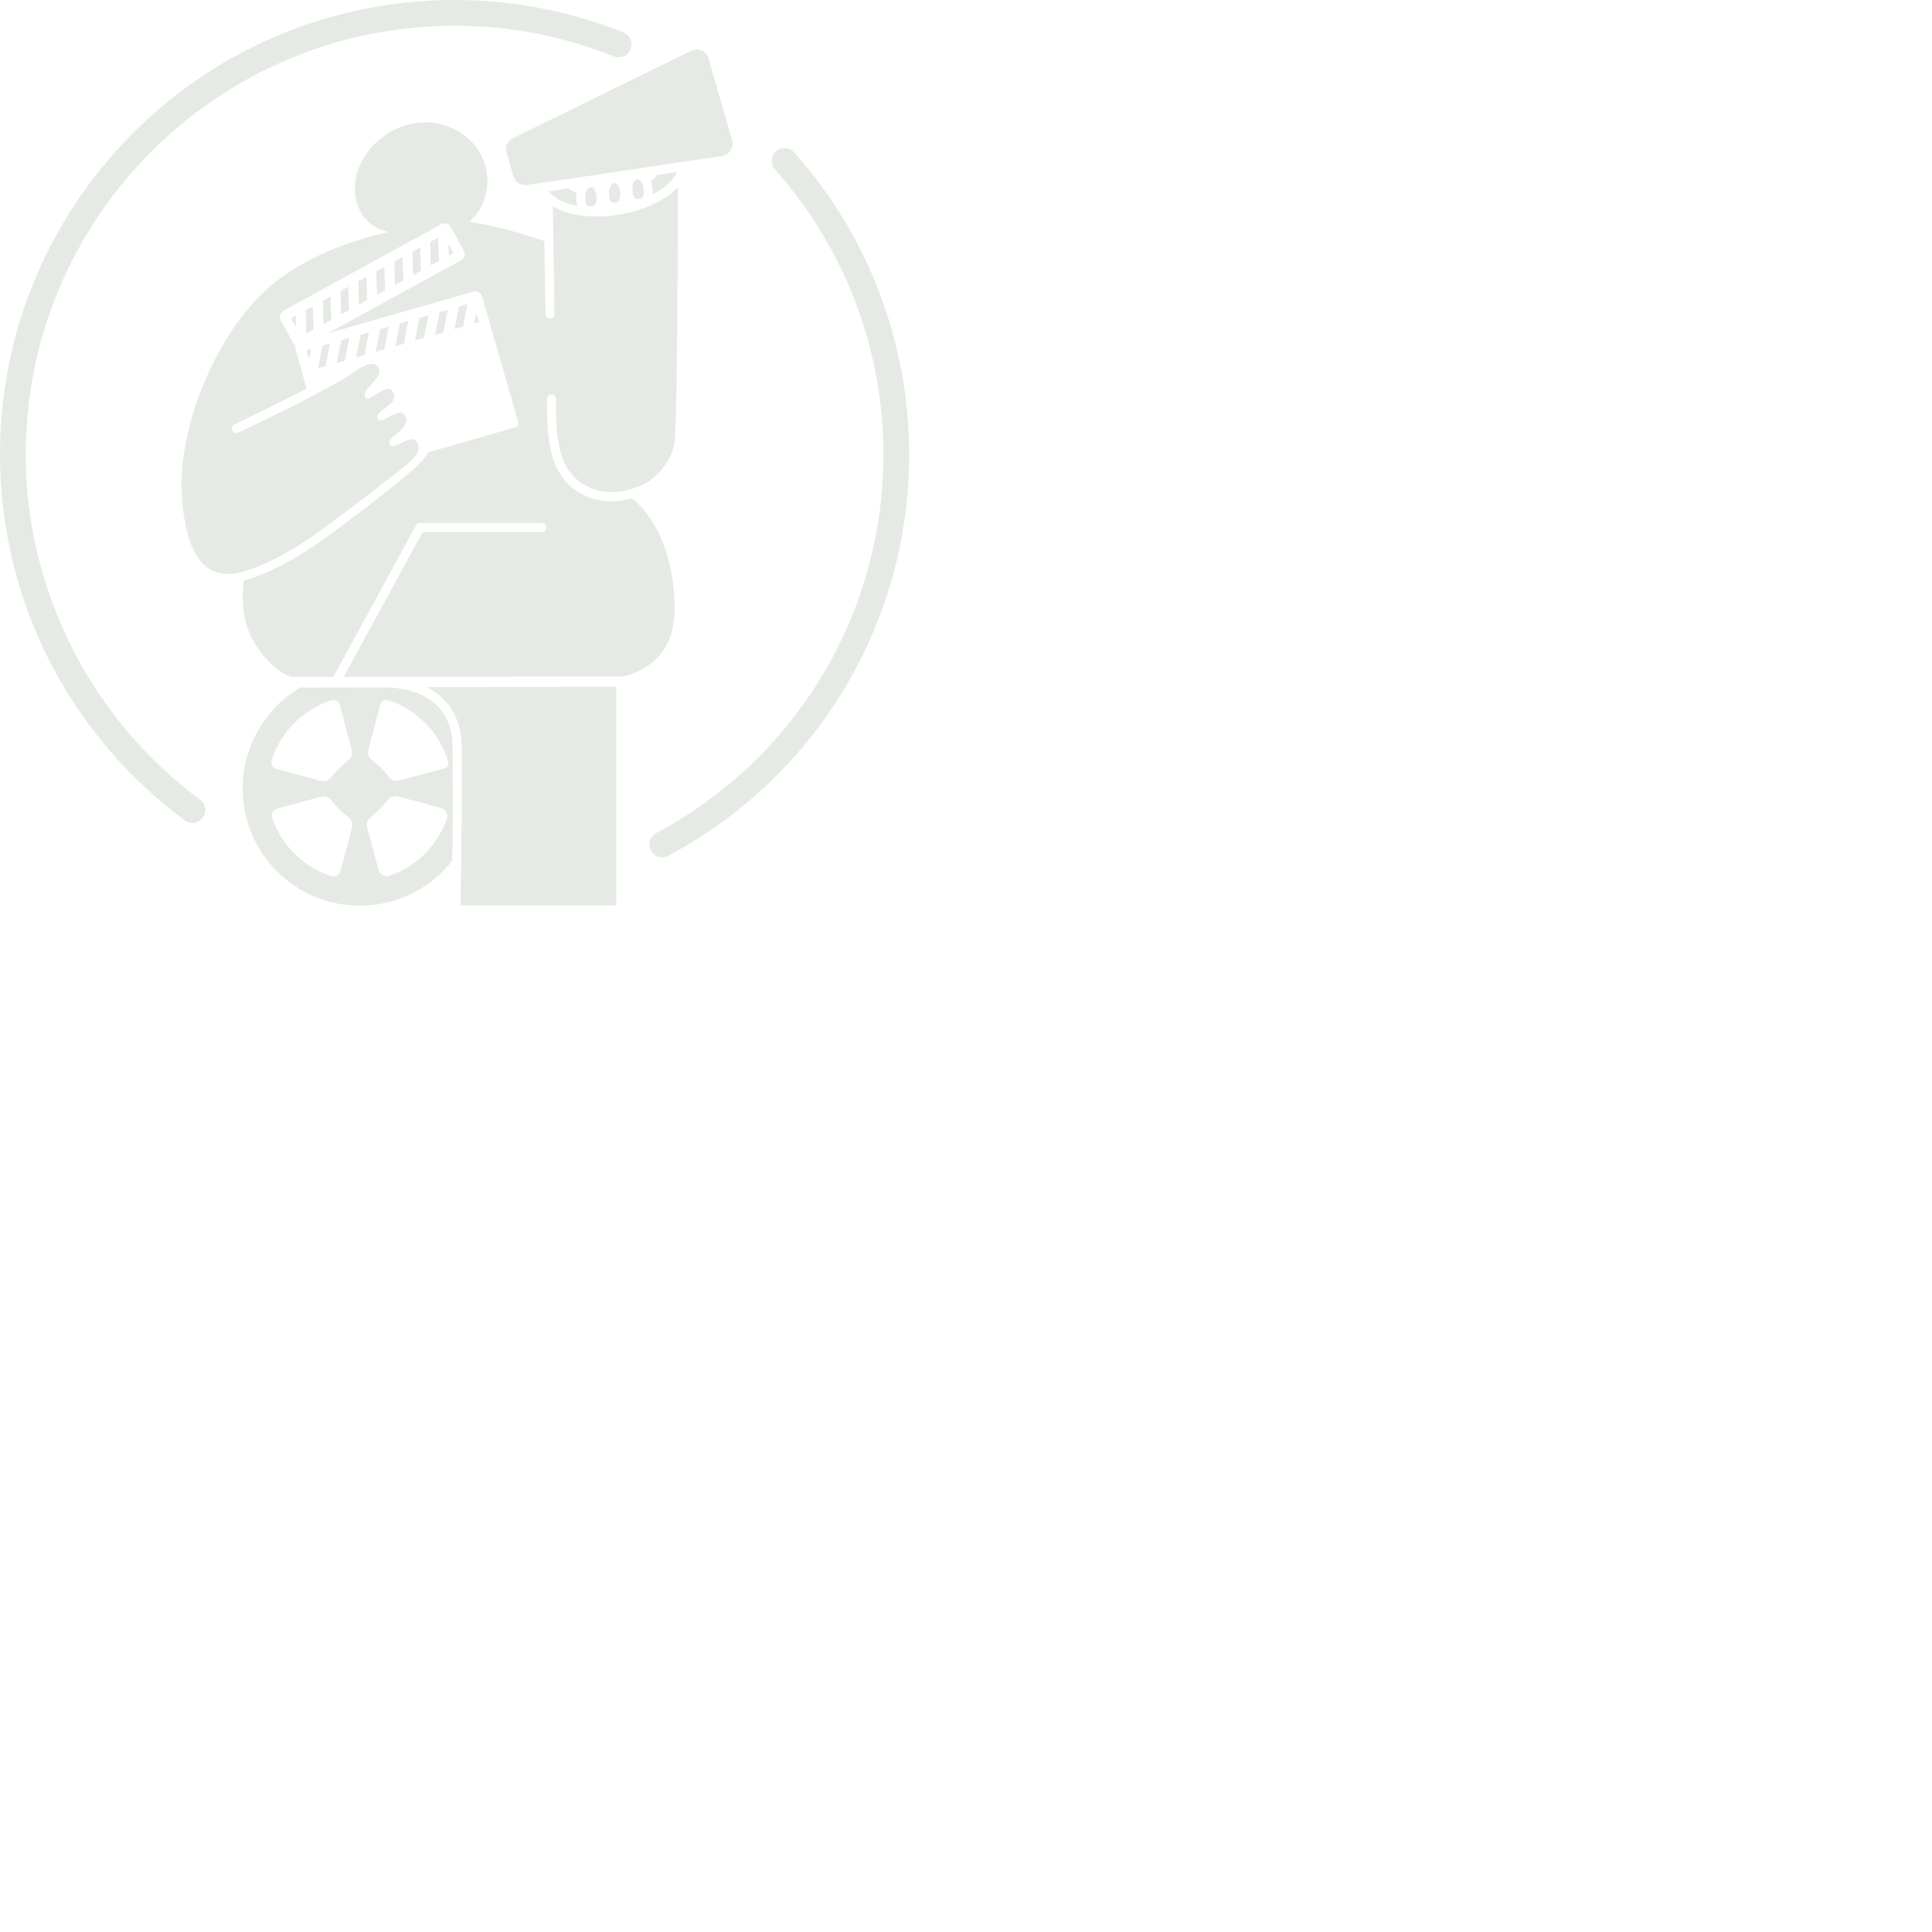 <?xml version="1.0" encoding="UTF-8"?> <svg xmlns="http://www.w3.org/2000/svg" xmlns:xlink="http://www.w3.org/1999/xlink" version="1.1" x="0px" y="0px" viewBox="0 0 1500 1500" style="enable-background:new 0 0 705.8 703;" xml:space="preserve" width="300" height="300"> <style type="text/css"> .st0{fill:#e6eae4;} </style> <g id="Layer_1"> </g> <g id="Konst"> </g> <g id="Teater"> </g> <g id="Museum"> </g> <g id="Författarbesök"> </g> <g id="Skolbio"> <g> <g> <g> <path class="st0" d="M351.5,597.3l0-1.7c0-7-0.1-14.2-0.4-21.2c-0.3-5.9-2.3-12.7-5.5-18.4c-4-7.2-10.4-12.9-18.5-16.6 c-6.7-3-14.4-4.9-23.7-5.6c-0.4,0-0.8-0.1-1.1-0.1h-0.1l-69.3,0.1c-0.1,0.1-0.3,0.2-0.4,0.3c-12.6,7.6-23.2,18.1-30.8,30.7 c-8.4,13.8-13.3,30-13.3,47.4c0,17.6,5,34,13.6,47.9c7.6,12.3,18.1,22.6,30.5,30.1c13.7,8.3,29.7,13,46.9,13 c17.6,0,34-5,47.9-13.6c9.2-5.7,17.3-13,23.9-21.5c0-1,0-2,0-3.1c0.2-12.7,0.3-23.9,0.4-34.4 C351.5,621.3,351.6,609.3,351.5,597.3z M210.9,590.4c3.4-10.7,9.2-20.7,17.7-29.1c8.3-8.3,18.1-14.1,28.6-17.5 c2.8-0.9,5.8,0.8,6.6,3.6l6.6,24.8l2.7,10.2c0.7,2.5-0.1,5.2-1.9,7.1c-5.4,4.2-10.3,9.2-14.9,14.9c-1.9,1.9-4.6,2.6-7.1,1.9 l-10.2-2.7l-24.5-6.6C211.6,596.1,210,593.2,210.9,590.4z M273.3,642.6l-2.7,10.1l-6.4,24c-0.8,2.9-3.8,4.6-6.6,3.7 c-10.6-3.4-20.6-9.2-29-17.7c-8.2-8.2-14-17.8-17.4-28.1c-0.9-2.8,0.8-5.9,3.6-6.7l24.5-6.6l10.1-2.7c2.5-0.7,5.2,0,7.1,1.9 c4.2,5.4,9.2,10.3,14.9,14.9C273.3,637.3,274,640,273.3,642.6z M346.9,635.9c-3.5,9.8-9.1,18.9-16.9,26.8 c-8,8-17.5,13.8-27.6,17.2c-3.6,1.2-7.6-0.9-8.6-4.6l-6.1-22.9l-2.7-10.1c-0.7-2.5,0.1-5.2,1.9-7.1c5.4-4.2,10.3-9.2,14.9-14.9 c1.9-1.8,4.5-2.6,7.1-1.9L319,621l23.3,6.3C346,628.3,348.2,632.3,346.9,635.9z M345,596.6l-25,6.7l-10.1,2.7 c-2.5,0.7-5.2,0-7.1-1.9c-4.2-5.4-9.2-10.3-14.9-14.9c-1.9-1.9-2.6-4.6-1.9-7.1l2.7-10.2l6.8-25.5c0.6-2.3,3-3.6,5.3-2.9 c10.7,3.3,20.7,9.2,29.2,17.7c8.7,8.7,14.7,19.1,18,30.1C348.6,593.6,347.3,596,345,596.6z"></path> </g> <g> <g> <path class="st0" d="M478.5,533.2V703h-121c0.1-3.7,0.1-7.3,0.2-11c0.1-9,0.3-18.1,0.4-27.1c0-2.5,0.1-5.1,0.1-7.6 c0.1-9,0.2-17.9,0.3-26.9c0.1-11.1,0.1-22.1,0.1-33.2c0-7.7,0-15.5-0.5-23.2c-0.2-3.6-0.9-7.3-1.9-10.9 c-1.1-3.7-2.6-7.3-4.5-10.6c-4.7-8.4-12-14.9-20.6-19.1L478.5,533.2z"></path> </g> </g> <g> <path class="st0" d="M431.7,310.3v-0.5c0-1.9-1.6-3.5-3.5-3.5c-1.9,0-3.5,1.6-3.5,3.5v0.5c0,27.5,0,61.8,30.7,75.1 c6.1,2.6,12.5,3.8,18.9,3.8c5.6,0,11.1-0.9,16.4-2.3c14.9,11.8,33,39.3,33,86.2c0,35.9-23.5,47.8-38.2,51.7 c-0.6,0.2-1.2,0.3-1.7,0.4H482l-3.5,0l-170.6,0.3h0l-10.5,0h0l-7.2,0l-4.6,0l-18.7,0l2.2-4.1h0l59.1-108.4h92.4 c1.9,0,3.5-1.6,3.5-3.5c0-1.9-1.6-3.5-3.5-3.5h-94.5c-1.3,0-2.5,0.7-3.1,1.8l-62.7,115h0l-1.1,2.1c-0.1,0.2-0.2,0.4-0.3,0.6 l-8.6,0h0l-24.1,0h0c-7-2.1-17.3-8.4-28.4-26c-10.7-17-9.9-37.9-8.5-48.7c20.4-6,42.1-17.5,66.1-35.2 c24-17.7,45.5-33.9,66.3-51.9c6-5.2,8.8-9.4,10.5-11.9c0.1-0.2,0.3-0.4,0.4-0.6l68.1-19.6c1.4-0.4,2.2-1.9,1.8-3.3L380.3,251v0 c0-0.2-0.1-0.5-0.2-0.8l-5.8-20c-0.9-2.9-3.9-4.6-6.8-3.8L254.1,259l103.8-56.9c1.3-0.7,2.2-1.9,2.7-3.3 c0.4-1.4,0.2-2.9-0.5-4.2l-9.7-17.7l-0.3-0.6c-0.7-1.3-1.9-2.2-3.3-2.7c-1.4-0.4-2.9-0.2-4.2,0.5l-9.2,5l0,0h0l-113.2,62.1 c-2.7,1.5-3.7,4.8-2.2,7.5l10,18.3c0.4,0.7,0.9,1.3,1.6,1.8c-0.3,0.9-0.3,2,0,3l1.1,3.8v0c0,0.2,0,0.5,0.1,0.7l7.3,25.4 c-17.3,9.1-35,17.6-53.4,26.5l-2.7,1.3c-1.8,0.8-2.5,2.9-1.6,4.7c0.6,1.2,1.9,2,3.2,2c0.5,0,1-0.1,1.5-0.3l2.7-1.3 c11.4-5.5,22.5-10.8,33.4-16.3c0,0,0,0,0.1,0c0,0,0,0,0.1,0c6.3-3.2,12.6-6.3,18.8-9.6c9-4.7,17.9-9.6,26.8-14.7 c0.6-0.3,7.4-4.9,8.7-5.8c2.9-1.9,5.5-3.4,7.9-4.4h0c1.5-0.6,2.9-1.1,4.2-1.2c0,0,0,0,0,0c2.7-0.3,4.8,0.5,6.1,3 c4.3,7.9-14,17-10.4,22.7c3.5,5.4,16.9-13.5,21.9-3.5c4.8,9.7-16,14-12,20.6c3,5,16.8-10.5,21-2.9c6.1,11.2-15.9,16.2-11.7,23 c2.9,4.5,16.5-9.4,21-2.5c2,3.1,1.7,6.3-0.3,9.5c0,0,0,0,0,0c-0.4,0.7-0.9,1.3-1.4,2h0c-3,3.9-8,7.9-13.6,12.2 c-2.1,1.6-5.4,4.1-9.3,7.1c-0.2,0.1-0.3,0.2-0.5,0.3c-14.9,12-30.5,23.6-47.2,36c-24.4,18-46.3,29.5-66.8,34.9c0,0-0.1,0-0.1,0 c-21.4,3.4-39-6.7-43.2-57.7c-4.6-55.8,28.7-134.4,73-168.8c29.2-22.8,65.5-33.5,86.7-38.2l-5.2-2c-6.1-2.3-11.3-6.5-14.7-12 c-3.8-6.1-5.7-13.5-5.6-20.7c0.2-11.9,5.6-23.3,13.6-32c11.2-12.2,27.8-19.6,44.3-18.6c16.5,1,32.5,10.7,40.2,25.4 c7.7,14.7,6.2,33.9-4.3,46.7l-4.6,5.2c20.9,2.8,46.1,10.8,57.9,14.8l0.9,56.9c0,1.9,1.6,3.4,3.5,3.4h0.1c1.9,0,3.5-1.6,3.4-3.6 l-1.3-83.7c8.3,5.1,20.1,8,34.2,8c5.7,0,11.6-0.5,17.5-1.5c14.9-2.5,28.5-7.8,38.4-15.1c2.7-2,5-4,7-6.2 c0,31.5-0.3,167.6-2.3,195c-1.2,15.6-10.8,26.5-20,33.3c0,0,0,0,0,0c-12.3,7.4-30.5,11.8-45.4,5.3 C431.7,367.5,431.7,337.1,431.7,310.3z"></path> <path class="st0" d="M226.1,247l3.5-1.9c0.1,3.3,0.1,6.2,0.2,8.6L226.1,247z"></path> <path class="st0" d="M242.8,237.9c0.2,9.8,0.4,15,0.5,17.9l-5.4,3c-0.2-5.2-0.3-12.3-0.5-17.9L242.8,237.9z"></path> <path class="st0" d="M256.6,230.3c0.2,9.5,0.4,14.8,0.5,17.9l-5.9,3.2c-0.1-5-0.3-12.2-0.5-17.9L256.6,230.3z"></path> <path class="st0" d="M264.5,226l5.8-3.2c0.2,9.7,0.4,14.9,0.5,17.9l-5.9,3.2C264.8,238.7,264.6,231.6,264.5,226z"></path> <path class="st0" d="M278.3,218.4l6.2-3.4c0.2,9.4,0.4,14.8,0.5,17.9l-6.2,3.4C278.6,231.3,278.4,224.1,278.3,218.4z"></path> <path class="st0" d="M292.3,210.7l6-3.3c0.2,9.5,0.4,14.9,0.5,17.9l-6,3.3C292.6,223.4,292.4,216.3,292.3,210.7z"></path> <path class="st0" d="M312.5,199.7c0.2,9.1,0.4,14.5,0.5,17.9l-6.3,3.5c-0.2-5.2-0.3-12.3-0.4-17.9L312.5,199.7z"></path> <path class="st0" d="M320.4,195.4l5.9-3.2c0.2,9.4,0.4,14.8,0.5,17.9l-6,3.3C320.7,207.8,320.5,200.7,320.4,195.4z"></path> <path class="st0" d="M334.2,187.8l5.9-3.2c0.2,9.8,0.4,15,0.5,17.9l-6,3.3C334.5,200.4,334.4,193.3,334.2,187.8z"></path> <path class="st0" d="M348.3,189.8l3.6,6.5l-3.4,1.8C348.4,195.7,348.4,192.8,348.3,189.8z"></path> </g> <g> <g> <path class="st0" d="M241.7,270.9c-0.7,3.3-1.2,6.1-1.7,8.4l-2.1-7.3L241.7,270.9z"></path> <path class="st0" d="M256.2,266.7c-1.9,9.6-2.9,14.7-3.4,17.5l-5.9,1.7c1-5.1,2.4-12.1,3.5-17.6L256.2,266.7z"></path> <path class="st0" d="M271.3,262.3c-1.9,9.3-2.9,14.6-3.4,17.6l-6.5,1.9c1-5,2.3-12,3.5-17.6L271.3,262.3z"></path> <path class="st0" d="M286.4,258c-1.9,9.5-2.9,14.7-3.4,17.6l-6.5,1.9c1-5.1,2.4-12.1,3.5-17.6L286.4,258z"></path> <path class="st0" d="M301.8,253.6c-1.9,9.2-2.9,14.5-3.4,17.6l-6.8,2c1-5,2.4-12,3.5-17.6L301.8,253.6z"></path> <path class="st0" d="M317,249.2c-1.9,9.3-2.9,14.6-3.4,17.6l-6.6,1.9c1-5.2,2.4-12.2,3.5-17.6L317,249.2z"></path> <path class="st0" d="M332.6,244.7c-1.8,8.9-2.9,14.3-3.5,17.6l-6.9,2c1-5.1,2.4-12.1,3.5-17.6L332.6,244.7z"></path> <path class="st0" d="M347.7,240.4c-1.8,9.2-2.9,14.5-3.4,17.6l-6.5,1.9c1.1-5.4,2.4-12.4,3.5-17.6h0L347.7,240.4z"></path> <path class="st0" d="M362.9,236c-1.9,9.6-2.9,14.7-3.4,17.6c0,0,0,0,0,0l-6.6,1.9c1-5.2,2.4-12.2,3.5-17.6L362.9,236z"></path> <path class="st0" d="M371.8,250l-3.7,1.1c0.5-2.4,1-5.3,1.6-8.2L371.8,250z"></path> </g> </g> <g> <g> <path class="st0" d="M226.1,247l3.5-1.9c0.1,3.3,0.1,6.2,0.2,8.6L226.1,247z"></path> <path class="st0" d="M242.8,237.9c0.2,9.8,0.4,15,0.5,17.9l-5.4,3c-0.2-5.2-0.3-12.3-0.5-17.9L242.8,237.9z"></path> <path class="st0" d="M256.6,230.3c0.2,9.5,0.4,14.8,0.5,17.9l-5.9,3.2c-0.1-5-0.3-12.2-0.5-17.9L256.6,230.3z"></path> <path class="st0" d="M264.5,226l5.8-3.2c0.2,9.7,0.4,14.9,0.5,17.9l-5.9,3.2C264.8,238.7,264.6,231.6,264.5,226z"></path> <path class="st0" d="M278.3,218.4l6.2-3.4c0.2,9.4,0.4,14.8,0.5,17.9l-6.2,3.4C278.6,231.3,278.4,224.1,278.3,218.4z"></path> <path class="st0" d="M292.3,210.7l6-3.3c0.2,9.5,0.4,14.9,0.5,17.9l-6,3.3C292.6,223.4,292.4,216.3,292.3,210.7z"></path> <path class="st0" d="M312.5,199.7c0.2,9.1,0.4,14.5,0.5,17.9l-6.3,3.5c-0.2-5.2-0.3-12.3-0.4-17.9L312.5,199.7z"></path> <path class="st0" d="M320.4,195.4l5.9-3.2c0.2,9.4,0.4,14.8,0.5,17.9l-6,3.3C320.7,207.8,320.5,200.7,320.4,195.4z"></path> <path class="st0" d="M334.2,187.8l5.9-3.2c0.2,9.8,0.4,15,0.5,17.9l-6,3.3C334.5,200.4,334.4,193.3,334.2,187.8z"></path> <path class="st0" d="M351.9,196.3l-3.4,1.8c-0.1-2.4-0.1-5.3-0.2-8.3L351.9,196.3z"></path> </g> </g> <g> <g> <path class="st0" d="M525.7,133.5c-0.9,2-2.2,4.1-3.9,6c-3.5,4.2-8.7,8.1-15.1,11.4c0.2-2,0-3.7-0.1-4.9 c-0.1-1.4-0.4-2.7-0.8-4c-0.1-0.4-0.3-0.8-0.4-1.2c2-1.6,3.7-3.3,5-5v0L525.7,133.5z"></path> <path class="st0" d="M448.2,159.8c-6.5-1.2-12.1-3.3-16.4-6.1h0c-2.4-1.5-4.3-3.3-5.8-5.2l15.1-2.3c1.8,1.4,4,2.7,6.5,3.7 c-0.1,0.4-0.1,0.9-0.1,1.4c0,0.5-0.1,0.9-0.1,1.4C447.5,155,447.5,157.4,448.2,159.8z"></path> </g> </g> <g> <g> <path class="st0" d="M560.3,121.2l-26.3,3.9l-3.5,0.5l-3.5,0.5l-13.6,2l-3.6,0.5l-3.7,0.6l-62.4,9.4l-3.6,0.5l-3.5,0.5l-13.5,2 l-3.5,0.5l-3.5,0.5l-6.8,1c-0.5,0.1-1,0.1-1.5,0.1c-4.2,0-8-2.6-9.1-6.5l-5.5-19.1c-1.2-4.2,0.9-8.8,5.2-10.9l137.9-67.6 c1.5-0.7,3.1-1.1,4.6-1.1c4.1,0,7.9,2.5,9.1,6.5l18.4,64.1C570.1,114.7,566.2,120.3,560.3,121.2z"></path> </g> </g> <g> <g> <path class="st0" d="M481.6,149.8c0,0.5,0,0.9,0,1.4c-0.1,3.5-0.9,6.2-4.3,6.2c-3.4,0-4.1-2-4.3-4.9c-0.1-0.8-0.1-1.8-0.1-2.7 c0-0.3,0-0.5,0-0.8c0-0.6,0.1-1.2,0.2-1.8c0.1-0.6,0.3-1.2,0.5-1.8c0.8-1.9,2.1-3.2,3.5-3.2c1.2,0,2.2,0.8,3,2.1 c0.3,0.5,0.5,1,0.7,1.6c0.2,0.5,0.3,1.1,0.4,1.7C481.5,148.3,481.6,149,481.6,149.8z"></path> </g> </g> <g> <g> <path class="st0" d="M463.2,152.7v0.1c0,4.1-0.6,7.5-4.4,7.5c-4.4,0-4.4-3.4-4.4-7.6c0-0.3,0-0.6,0-0.9c0-0.6,0.1-1.2,0.2-1.7 c0.1-0.6,0.3-1.2,0.5-1.7c0.6-1.5,1.5-2.7,2.6-3.1c0.3-0.1,0.7-0.2,1-0.2c0.6,0,1.1,0.2,1.6,0.6c0.9,0.6,1.7,1.8,2.1,3.2 c0.1,0.1,0.1,0.3,0.1,0.4C463.1,150.3,463.2,151.4,463.2,152.7z"></path> </g> </g> <g> <g> <path class="st0" d="M496,154.5c-0.2,0-0.4,0-0.6,0c-3.4,0-4-2.6-4.3-6.1c0-0.4-0.1-0.8-0.1-1.2c-0.1-0.9-0.1-1.7,0-2.5 c0-0.1,0-0.3,0.1-0.4c0.3-1.8,0.9-3.4,1.9-4.2c0.5-0.5,1-0.7,1.6-0.8c0,0,0.1,0,0.1,0c0.1,0,0.1,0,0.2,0c1.2,0,2.3,0.8,3.2,2.1 c0.3,0.5,0.6,1,0.8,1.6c0.2,0.5,0.4,1.1,0.5,1.6c0.1,0.6,0.2,1.2,0.3,1.8C500.1,150.8,499.9,154.2,496,154.5z"></path> </g> </g> </g> <g> <path class="st0" d="M514.2,665.6c-3.6,0-7-1.9-8.8-5.3c-2.6-4.9-0.8-10.9,4.1-13.5c108.8-58.1,176.4-170.7,176.4-293.9 c0-81.7-29.9-160.3-84.2-221.3c-3.7-4.1-3.3-10.4,0.8-14.1c4.1-3.7,10.4-3.3,14.1,0.8c57.6,64.6,89.3,148,89.3,234.6 c0,130.6-71.6,250-187,311.5C517.4,665.2,515.7,665.6,514.2,665.6z"></path> </g> <g> <path class="st0" d="M149.4,639c-2.1,0-4.1-0.6-5.9-2C100,604.9,63.9,562.5,39.1,514.5C13.5,465,0,409.1,0,352.9 c0-47.6,9.3-93.9,27.7-137.4c17.8-42,43.2-79.8,75.6-112.2c32.4-32.4,70.1-57.9,112.2-75.6C259,9.3,305.3,0,352.9,0 c45.3,0,89.4,8.5,131.1,25.2c5.1,2.1,7.6,7.9,5.6,13c-2.1,5.1-7.9,7.6-13,5.6C437.2,28,395.6,20,352.9,20 C169.3,20,20,169.3,20,352.9c0,105.2,50.6,205.4,135.4,268c4.4,3.3,5.4,9.5,2.1,14C155.5,637.5,152.5,639,149.4,639z"></path> </g> </g> </g> <g id="Musik"> </g> </svg> 
